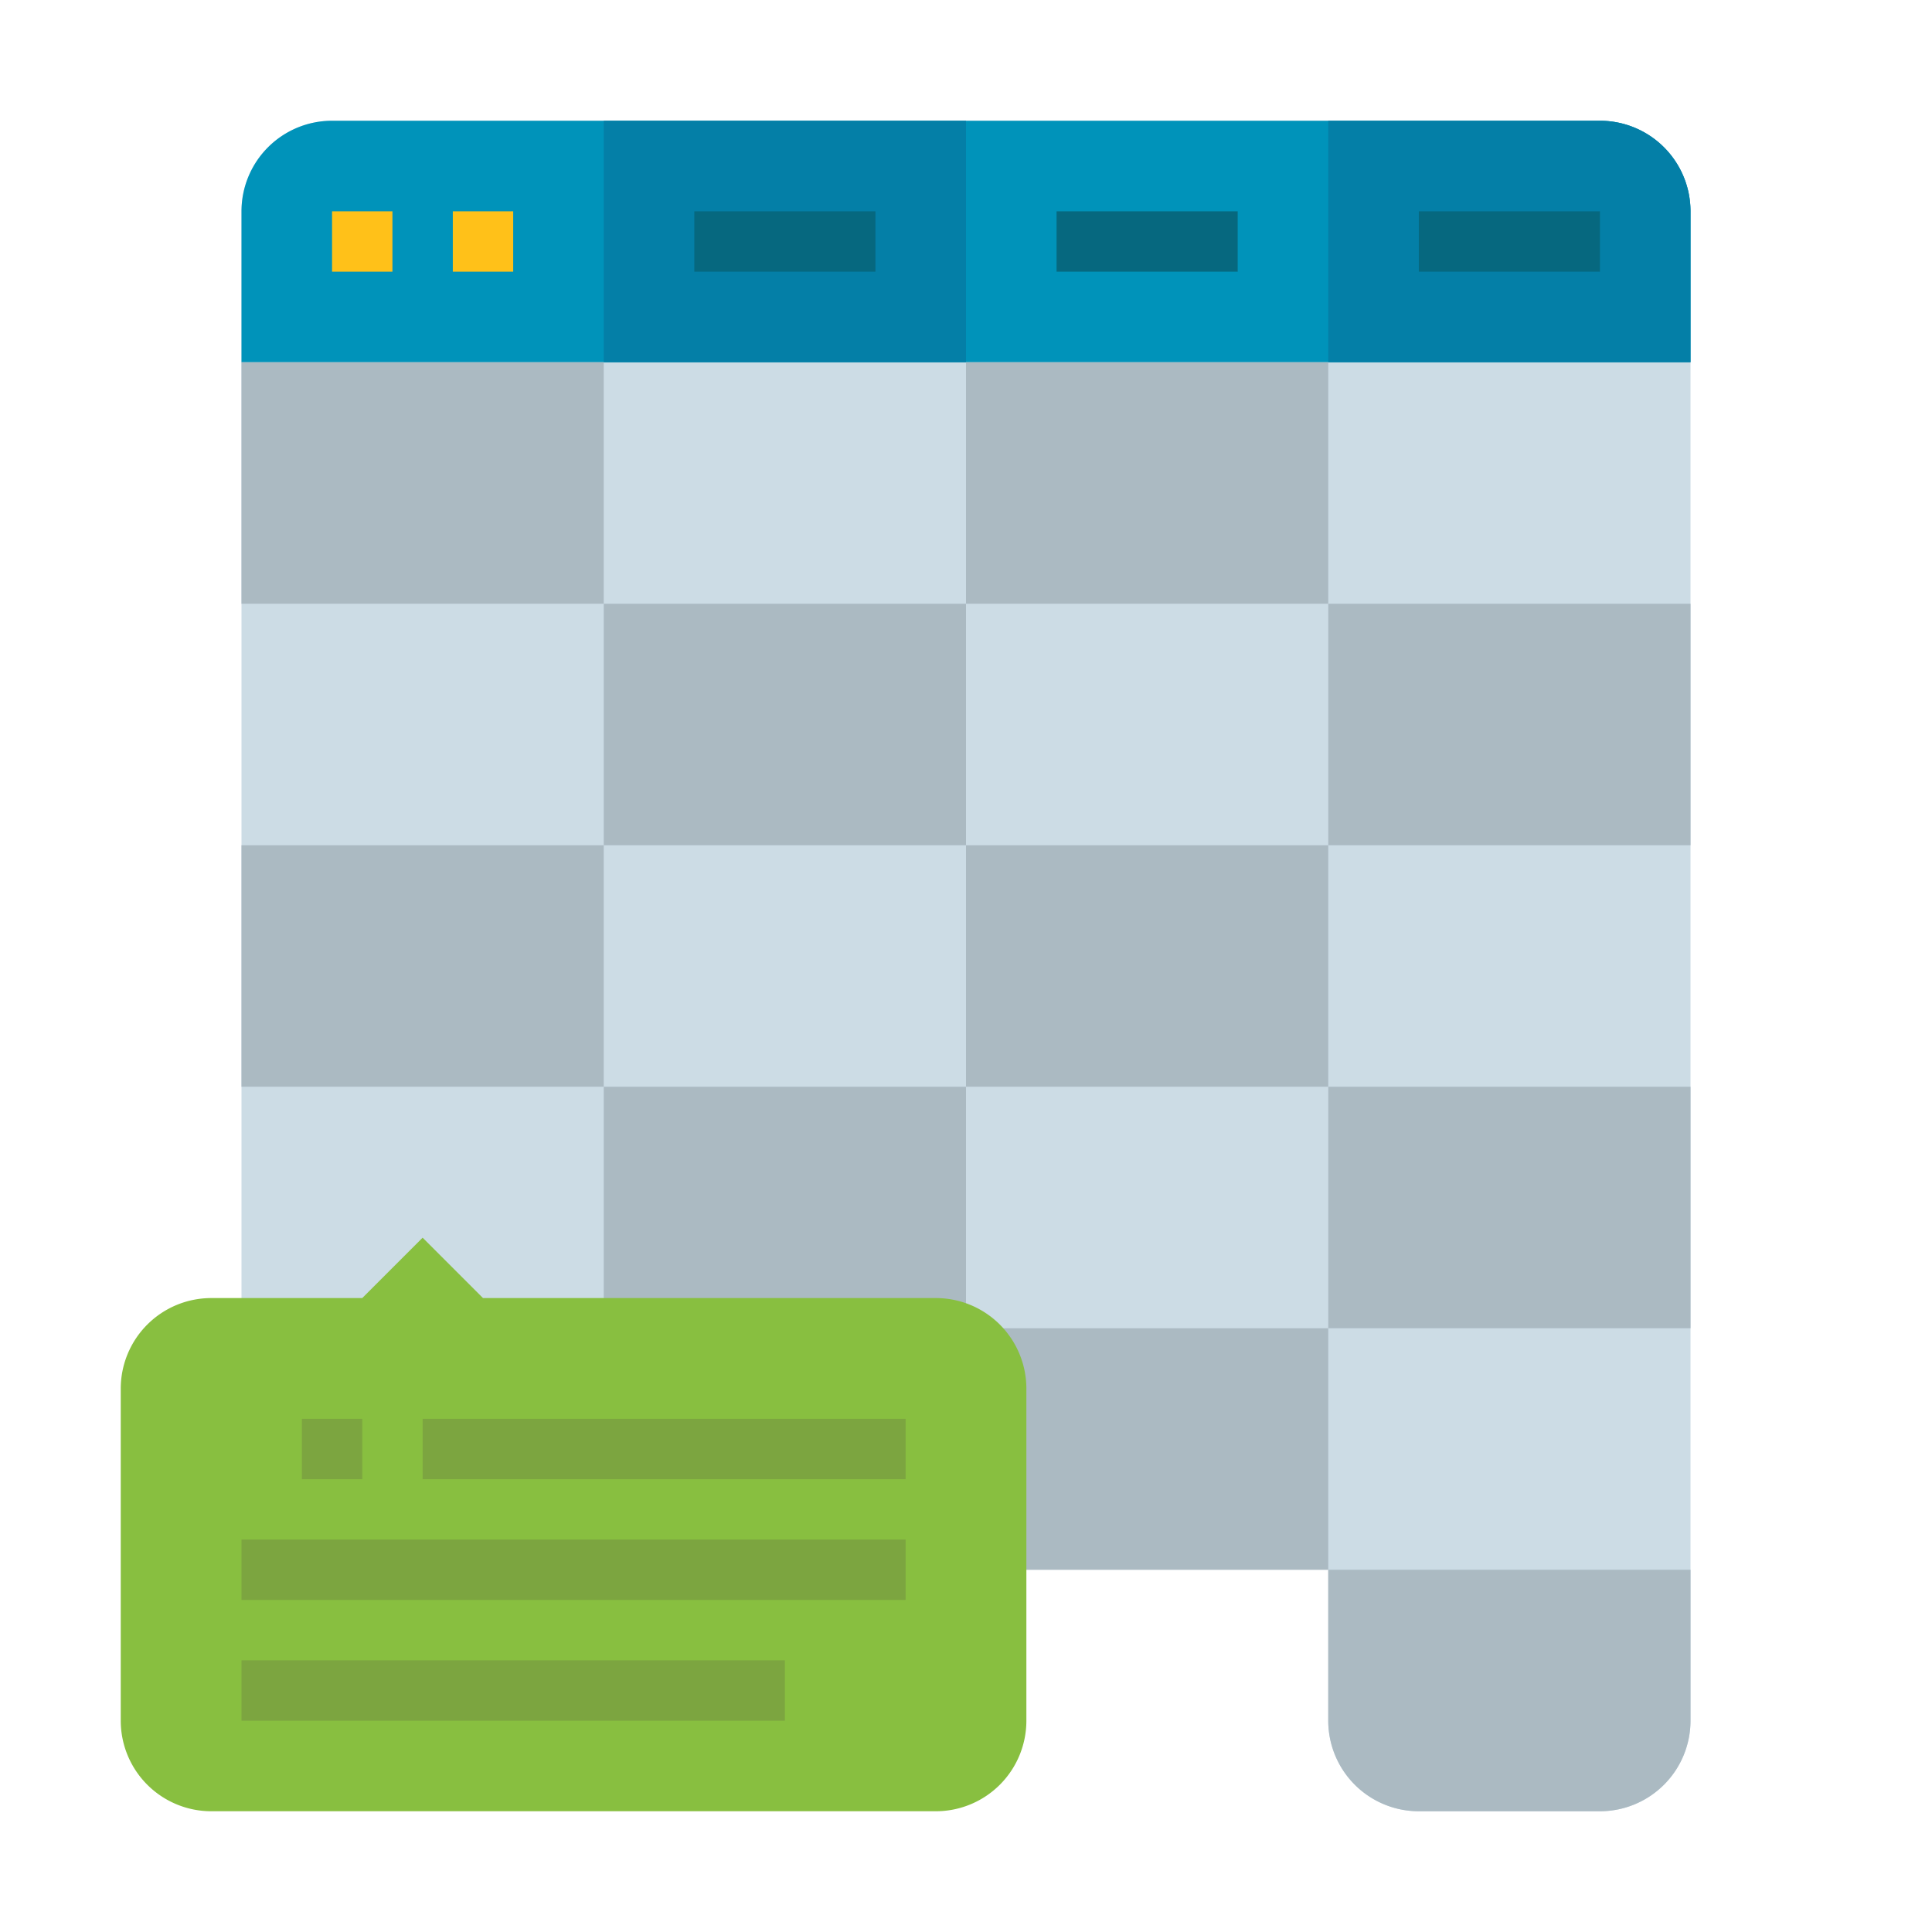 <svg height="512" viewBox="0 0 512 512" width="512" xmlns="http://www.w3.org/2000/svg"><g id="Flat"><path d="m88 32h336a24 24 0 0 1 24 24v400a24 24 0 0 1 -24 24h-48a24 24 0 0 1 -24-24v-40h-288v-360a24 24 0 0 1 24-24z" fill="#ccdce5"/><path d="m88 32h336a24 24 0 0 1 24 24v40a0 0 0 0 1 0 0h-384a0 0 0 0 1 0 0v-40a24 24 0 0 1 24-24z" fill="#0093ba"/><path d="m160 32h96v64h-96z" fill="#047fa7"/><path d="m352 32h72a24 24 0 0 1 24 24v40a0 0 0 0 1 0 0h-96a0 0 0 0 1 0 0v-64a0 0 0 0 1 0 0z" fill="#047fa7"/><path d="m88 56h16v16h-16z" fill="#ffc119"/><path d="m120 56h16v16h-16z" fill="#ffc119"/><path d="m184 56h48v16h-48z" fill="#06687f"/><path d="m280 56h48v16h-48z" fill="#06687f"/><path d="m376 56h48v16h-48z" fill="#06687f"/><g fill="#abbac2"><path d="m64 96h96v64h-96z"/><path d="m256 96h96v64h-96z"/><path d="m352 160h96v64h-96z"/><path d="m256 224h96v64h-96z"/><path d="m160 160h96v64h-96z"/><path d="m64 224h96v64h-96z"/><path d="m352 288h96v64h-96z"/><path d="m256 352h96v64h-96z"/><path d="m352 416h96a0 0 0 0 1 0 0v40a24 24 0 0 1 -24 24h-48a24 24 0 0 1 -24-24v-40a0 0 0 0 1 0 0z"/><path d="m160 288h96v64h-96z"/></g><path d="m248 480h-192a24 24 0 0 1 -24-24v-88a24 24 0 0 1 24-24h40l16-16 16 16h120a24 24 0 0 1 24 24v88a24 24 0 0 1 -24 24z" fill="#88bf40"/><path d="m80 376h16v16h-16z" fill="#7ca540"/><path d="m112 376h128v16h-128z" fill="#7ca540"/><path d="m64 408h176v16h-176z" fill="#7ca540"/><path d="m64 440h144v16h-144z" fill="#7ca540"/></g></svg>